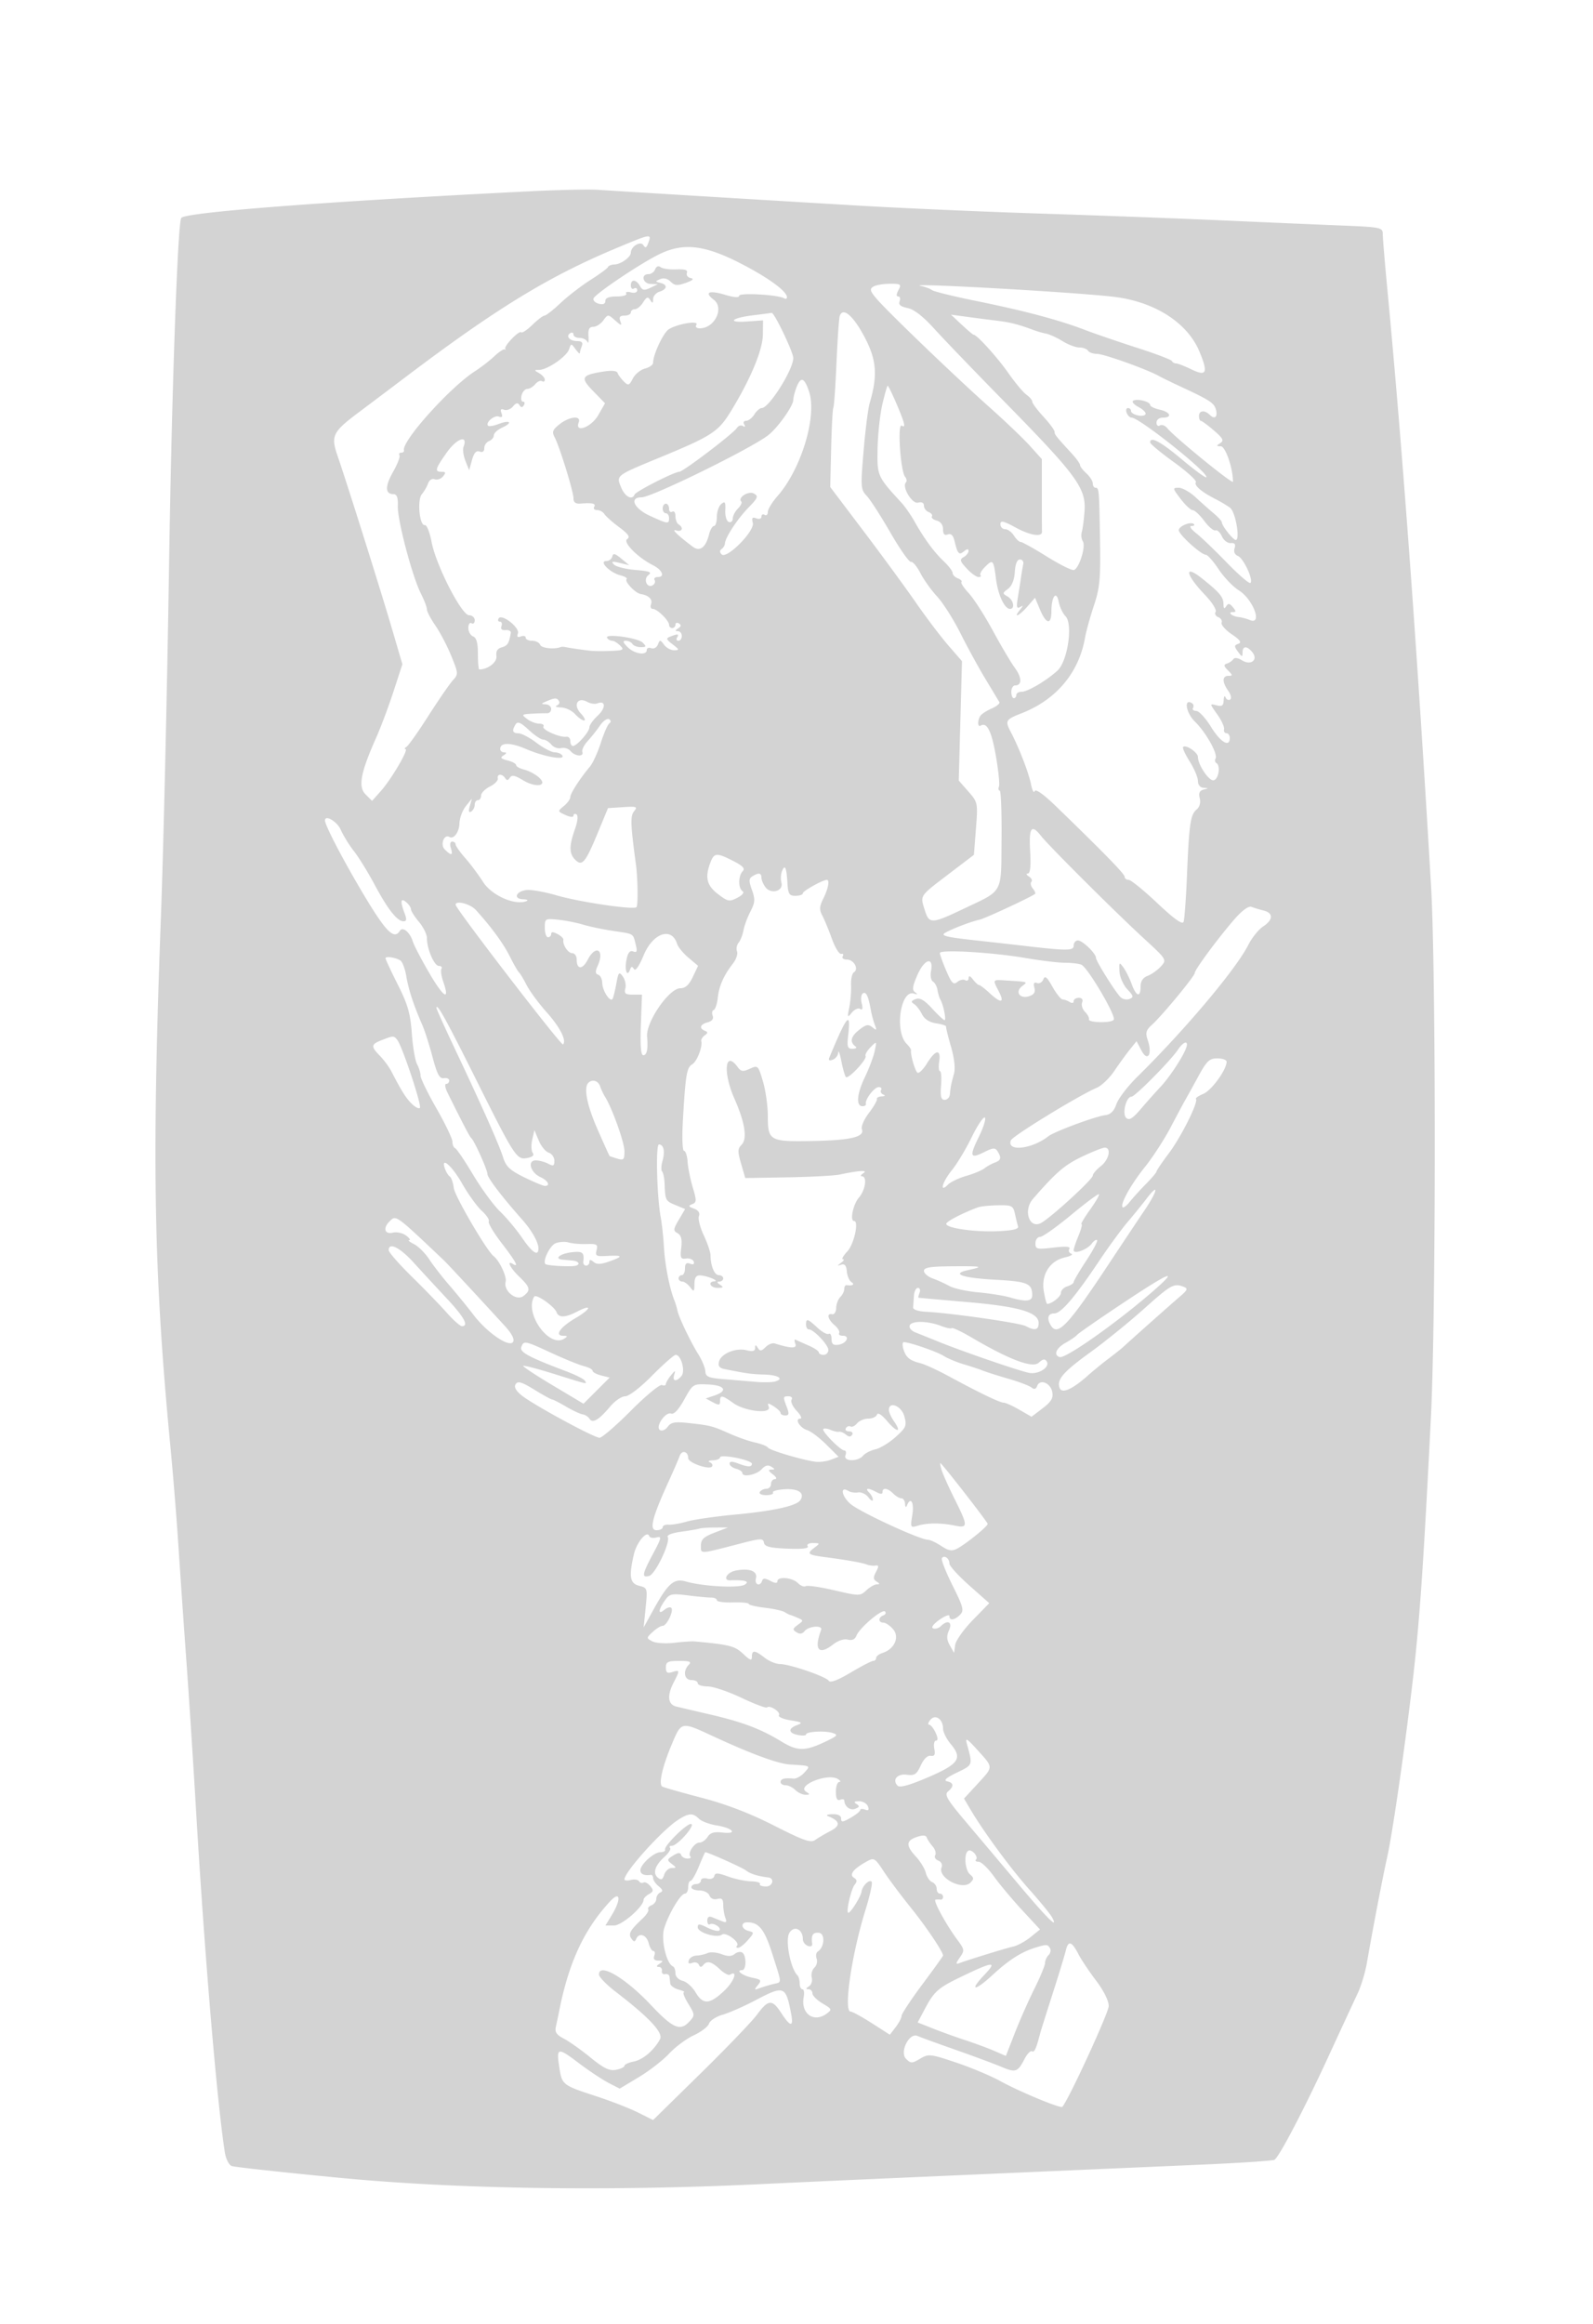 <svg xmlns="http://www.w3.org/2000/svg" width="500" height="729"><path d="M166.5 60.001c-63.338 3.142-108.317 6.571-109.603 8.356-1.138 1.579-3.005 54.802-3.846 109.643-.595 38.775-1.746 88.275-2.558 110-2.869 76.771-2.241 111.316 3.016 166 .82 8.525 1.943 22.475 2.497 31a5822.31 5822.31 0 0 0 2.494 36c.818 11.275 2.174 32.2 3.013 46.5 2.633 44.862 6.606 92.086 9.059 107.672.317 2.019 1.279 3.941 2.137 4.27.858.329 16.012 1.986 33.675 3.683 37.04 3.557 84.033 4.283 131.616 2.035 22.429-1.06 47.497-2.168 138.799-6.134 12.264-.533 22.713-1.225 23.22-1.537 1.518-.939 9.389-15.994 16.985-32.489 3.926-8.525 8.022-17.361 9.101-19.636 1.079-2.274 2.383-6.549 2.897-9.5 1.979-11.354 4.918-26.656 6.409-33.364 2.071-9.322 7.222-46.297 9.056-65 1.544-15.754 2.661-33.235 4.665-73 1.58-31.352 1.607-139.819.041-166.5-4.351-74.159-8.951-136.964-13.696-187-.809-8.525-1.472-16.454-1.474-17.62-.003-2.025-.589-2.143-13.253-2.651-7.288-.293-24.275-1.023-37.75-1.622-13.475-.599-38.9-1.55-56.5-2.113s-43.25-1.686-57-2.494c-25.043-1.472-72.61-4.352-82-4.966-2.75-.179-12.2.031-21 .467m27 17.82c-21.367 8.925-37.694 18.909-66.38 40.59a4167.297 4167.297 0 0 1-14.293 10.759c-8.485 6.338-9.061 7.509-6.845 13.917 2.925 8.459 13.561 42.246 17.108 54.344l3.204 10.931-2.762 8.483c-1.52 4.666-3.981 11.222-5.469 14.569-4.889 10.994-5.71 15.384-3.322 17.772l2.041 2.041 2.773-3.111c3.281-3.683 8.82-13.109 7.715-13.131-.423-.009-.264-.346.353-.75.618-.404 3.71-4.785 6.872-9.735 3.161-4.95 6.582-9.917 7.601-11.038 1.808-1.987 1.797-2.175-.444-7.69-1.264-3.109-3.502-7.392-4.975-9.516-1.472-2.125-2.677-4.42-2.677-5.1 0-.679-.847-2.905-1.883-4.946-2.716-5.351-7.393-23.061-7.252-27.46.088-2.746-.288-3.75-1.404-3.75-2.616 0-2.638-2.484-.062-7.02 1.364-2.401 2.256-4.729 1.982-5.173-.275-.444-.022-.807.56-.807.582 0 .966-.338.853-.75-.77-2.811 14.387-19.7 22.206-24.744 1.925-1.242 4.71-3.391 6.188-4.777 1.479-1.385 2.941-2.341 3.25-2.124.309.217.384.142.167-.167-.56-.796 4.297-5.87 4.972-5.194.307.306 1.893-.748 3.525-2.343 1.632-1.596 3.346-2.901 3.809-2.901.463 0 2.716-1.765 5.006-3.922s6.508-5.411 9.374-7.232c2.865-1.82 5.359-3.655 5.542-4.078.184-.422 1.084-.782 2-.8C194.85 82.93 198 80.67 198 79.262c0-1.945 3.06-3.782 3.937-2.364.597.966.938.871 1.424-.396 1.281-3.34 1.297-3.342-9.861 1.319m13.541 1.874c-5.972 2.896-20.275 12.497-20.75 13.928-.205.617.546 1.363 1.668 1.656 1.34.35 2.041.051 2.041-.873 0-.945 1.167-1.406 3.559-1.406 1.957 0 3.307-.408 2.999-.907-.309-.498.34-.671 1.441-.383 1.163.304 2.001.031 2.001-.652 0-.647-.45-.898-1-.558-.55.34-1-.084-1-.941 0-2.068 1.661-1.988 2.851.138.782 1.399 1.363 1.499 3.299.568l2.35-1.13-2.25-.067c-2.502-.076-3.203-3.068-.719-3.068.843 0 1.795-.686 2.117-1.526.365-.951 1.012-1.2 1.719-.66.623.475 2.84.788 4.925.694 2.702-.122 3.653.194 3.306 1.098-.268.698.275 1.427 1.207 1.62 1.147.237.648.724-1.541 1.505-2.667.952-3.506.885-4.775-.385-.963-.963-2.187-1.258-3.265-.788-1.624.708-1.622.776.026 1.17 2.346.561 2.217 1.989-.25 2.772-1.1.349-2.007 1.392-2.015 2.317-.013 1.363-.184 1.417-.9.286-.714-1.128-1.143-.983-2.225.75-.738 1.181-1.908 2.147-2.601 2.147-.692 0-1.259.45-1.259 1s-.886 1-1.969 1c-1.451 0-1.801.46-1.33 1.75.557 1.526.349 1.496-1.622-.237-2.255-1.982-2.263-1.982-3.716 0-.801 1.093-2.222 1.997-3.159 2.01-1.267.017-1.65.787-1.494 3 .116 1.637-.034 2.415-.333 1.727-.299-.687-1.406-1.25-2.46-1.25s-1.917-.477-1.917-1.059-.457-.776-1.016-.431c-1.517.938-.157 2.49 2.182 2.49 1.457 0 1.873.457 1.441 1.582-.334.87-.607 1.856-.607 2.191 0 .335-.618-.236-1.373-1.269-1.34-1.832-1.389-1.831-2.005.059-.731 2.246-6.775 6.423-9.358 6.467-1.676.029-1.677.082-.014 1.05.963.561 1.75 1.474 1.75 2.029 0 .555-.399.762-.887.461-.487-.301-1.442.122-2.122.941-.68.819-1.803 1.489-2.497 1.489-.693 0-1.496.9-1.784 2-.287 1.1-.088 2 .443 2s.657.498.281 1.107c-.495.8-.881.787-1.397-.048-.509-.823-1.092-.698-2.035.439-.728.876-1.975 1.342-2.774 1.036-1.022-.392-1.267-.077-.828 1.066.437 1.138.193 1.458-.816 1.071-1.433-.55-4.323 1.924-3.365 2.881.277.277 1.753.029 3.281-.552 3.611-1.373 4.553-.437 1.129 1.123-1.446.659-2.629 1.753-2.629 2.431 0 .677-.675 1.491-1.5 1.808-.825.316-1.5 1.312-1.5 2.214 0 1.036-.544 1.429-1.481 1.07-1.035-.397-1.75.4-2.37 2.643l-.888 3.211-1.171-2.922c-.645-1.608-.913-3.597-.597-4.42 1.476-3.846-2.066-2.704-5.174 1.668-3.753 5.278-3.999 6.174-1.697 6.174 1.299 0 1.385.287.427 1.441-.657.792-1.834 1.195-2.614.896-.819-.315-1.697.239-2.079 1.309-.363 1.02-1.238 2.533-1.945 3.363-1.528 1.794-.741 10.018.928 9.699.597-.114 1.553 2.267 2.124 5.292 1.376 7.299 9.418 23 11.78 23 .966 0 1.757.702 1.757 1.559s-.45 1.281-1 .941c-.55-.34-1 .323-1 1.472 0 1.15.675 2.35 1.5 2.666 1.051.404 1.5 2.042 1.5 5.469 0 2.691.196 4.893.435 4.893 2.705 0 5.649-2.296 5.378-4.194-.214-1.504.317-2.37 1.687-2.751 1.8-.499 2.288-1.285 2.833-4.555.092-.55-.651-.932-1.652-.85-1.18.098-1.63-.341-1.281-1.25.295-.77.075-1.4-.49-1.4-.566 0-.745-.458-.399-1.018.977-1.58 6.733 2.939 6.041 4.743-.398 1.038-.111 1.32.937.918.831-.319 1.511-.144 1.511.388 0 .533.914.969 2.031.969 1.118 0 2.253.577 2.524 1.282.403 1.052 4.447 1.479 6.445.681.275-.11.95-.101 1.5.02 1.323.29 5.501.897 8 1.162 1.1.116 3.945.131 6.321.033 3.842-.158 4.155-.345 2.822-1.678-.825-.825-1.956-1.5-2.513-1.5-.556 0-1.266-.411-1.576-.913-.907-1.468 9.633-.043 11.189 1.513 1.2 1.2 1.112 1.4-.613 1.4-1.106 0-2.29-.45-2.63-1-.34-.55-1.266-1-2.059-1-1.068 0-.924.517.559 2 2.144 2.144 6 2.718 6 .893 0-.609.638-.862 1.417-.563.784.301 1.71-.21 2.072-1.143.608-1.57.744-1.565 1.943.063.709.963 2.139 1.74 3.178 1.728 1.682-.02 1.629-.223-.482-1.846-2.094-1.611-2.173-1.901-.668-2.478 2.334-.896 2.763-.823 2.04.346-.34.55-.141 1 .441 1s1.059-.675 1.059-1.5-.562-1.507-1.25-1.515c-.92-.012-.892-.243.107-.875.946-.6 1.021-1.067.25-1.544-.609-.376-1.107-.207-1.107.375s-.45 1.059-1 1.059-1-.45-1-1c0-1.351-3.727-5-5.107-5-.609 0-.853-.661-.544-1.468.573-1.493-.754-2.81-3.207-3.181-1.708-.259-5.213-3.946-4.464-4.696.307-.307-.587-.845-1.986-1.196-3.236-.812-6.851-4.459-4.42-4.459.87 0 1.727-.642 1.905-1.427.254-1.123.855-.984 2.823.649l2.5 2.075-3-.719c-2.375-.57-2.747-.462-1.785.516.668.68 3.714 1.443 6.769 1.696 4.397.365 5.242.695 4.054 1.585-1.736 1.302-.447 4.305 1.367 3.184.62-.383.869-1.116.552-1.628-.316-.512.164-.931 1.067-.931 2.289 0 1.319-2.254-1.598-3.715-4.725-2.365-9.545-7.245-8.075-8.174 1.02-.645.407-1.559-2.5-3.727-2.118-1.58-4.211-3.437-4.651-4.128-.44-.691-1.479-1.256-2.309-1.256-.83 0-1.231-.45-.891-1 .651-1.053-.526-1.341-4.25-1.039-1.582.128-2.25-.363-2.25-1.652 0-2.123-4.382-16.286-5.94-19.197-.87-1.626-.595-2.333 1.577-4.041 3.134-2.465 6.864-2.82 6.001-.571-1.338 3.489 3.943 1.546 6.117-2.25l2.148-3.75-3.694-3.791c-4.169-4.277-3.775-5.043 3.163-6.152 2.576-.412 4.227-.259 4.451.412.196.587 1.067 1.778 1.937 2.648 1.441 1.441 1.695 1.361 2.882-.903.715-1.365 2.439-2.768 3.829-3.117 1.391-.35 2.529-1.174 2.529-1.833 0-2.585 3.213-9.416 4.935-10.491 2.747-1.716 9.522-2.821 8.651-1.411-.428.692.005 1.132 1.105 1.123 4.659-.04 7.722-6.411 4.317-8.979-3.094-2.334-1.439-3.04 3.583-1.529 2.814.847 4.409.957 4.409.302 0-1.024 12.305-.327 14.13.801.479.296.87.146.87-.334 0-1.896-5.943-6.219-14.712-10.7-11.172-5.711-17.807-6.46-25.247-2.851m67.045 10.231c-1.163.736-.986 1.4 1 3.741 3.422 4.034 24.746 24.511 35.414 34.009 4.95 4.407 10.688 9.884 12.75 12.171l3.75 4.159v10.997c0 6.048.024 11.335.053 11.747.127 1.801-3.661 1.237-8.169-1.217-3.961-2.155-4.884-2.362-4.884-1.095 0 .859.671 1.562 1.492 1.562.82 0 2.053.9 2.74 2 .687 1.1 1.642 2 2.123 2 .48 0 4.187 2.066 8.238 4.59 4.051 2.525 7.872 4.422 8.491 4.215 1.643-.547 3.78-7.411 2.795-8.979-.458-.729-.611-2.041-.34-2.914.271-.874.657-3.784.858-6.467.546-7.29-2.295-11.172-25.421-34.727-9.062-9.229-18.86-19.415-21.774-22.634-3.495-3.861-6.34-6.062-8.359-6.465-2.186-.438-2.895-1.042-2.483-2.116.318-.826.126-1.503-.427-1.503-.649 0-.626-.706.067-2 .983-1.837.762-1.999-2.715-1.985-2.082.009-4.421.418-5.199.911M289 89.705c1.375.268 2.95.846 3.5 1.285.55.439 6.85 1.989 14 3.444 15.258 3.104 25.684 5.877 34 9.042 3.3 1.257 10.725 3.801 16.5 5.654 5.775 1.854 10.65 3.708 10.833 4.12.184.412.768.75 1.299.75.53 0 2.743.859 4.916 1.909 4.678 2.26 5.206 1.028 2.418-5.645-3.745-8.963-13.866-15.506-26.466-17.109-11.151-1.42-66.707-4.562-61-3.45m-52.689 9.208c-6.8.827-8.259 2.387-1.811 1.936l5-.349-.053 4.5c-.056 4.809-3.945 14.088-10.096 24.09-3.927 6.385-5.934 7.684-22.351 14.46-13.823 5.706-13.617 5.545-12.023 9.394 1.198 2.892 3.463 4.077 4.19 2.191.373-.968 12.489-7.135 14.018-7.135 1.2 0 16.997-12.001 18.126-13.771.447-.699 1.304-.967 1.905-.596.655.405.807.214.379-.478-.401-.65-.137-1.155.605-1.155.726 0 1.881-.9 2.568-2s1.736-2 2.33-2c2.285 0 9.862-12.01 9.892-15.68.015-1.811-5.976-14.339-6.781-14.179-.39.077-3.044.425-5.898.772m27.253.263c-.236.728-.693 7.343-1.015 14.698-.322 7.356-.764 13.665-.983 14.02-.22.354-.529 6.098-.689 12.764l-.29 12.119 10.489 13.861c5.769 7.624 13.14 17.687 16.379 22.362 3.239 4.675 7.823 10.727 10.187 13.449l4.299 4.949-.506 18.726-.506 18.726 3.015 3.434c2.973 3.386 3.006 3.547 2.382 11.647l-.634 8.213-7.787 5.928c-9.377 7.139-9.089 6.717-7.694 11.263 1.403 4.571 2.117 4.559 12.142-.215 12.761-6.076 11.847-4.405 12.008-21.937.076-8.351-.184-15.183-.58-15.183-.395 0-.499-.571-.232-1.268.268-.698-.172-5.044-.977-9.658-1.359-7.783-2.813-10.661-4.774-9.449-.999.617-1.023-1.77-.033-3.145.404-.562 1.998-1.576 3.541-2.255 1.544-.678 2.61-1.569 2.369-1.979-.24-.41-2.202-3.671-4.359-7.246-2.158-3.575-5.699-10.044-7.869-14.377-2.171-4.332-5.457-9.507-7.303-11.5-1.846-1.992-4.216-5.308-5.267-7.367-1.052-2.06-2.374-3.635-2.939-3.5-.564.134-3.464-3.983-6.443-9.15-2.979-5.166-6.323-10.359-7.432-11.539-1.914-2.037-1.964-2.744-1.004-14.106.557-6.578 1.41-13.311 1.897-14.961 2.603-8.815 2.208-13.659-1.715-20.999-3.557-6.654-6.723-9.263-7.677-6.325m38.292 2.674c1.845 1.733 3.532 3.15 3.747 3.15 1.021 0 7.43 7.072 10.877 12 2.116 3.025 4.673 6.088 5.683 6.807 1.011.718 1.837 1.706 1.837 2.194s1.573 2.6 3.495 4.693c1.923 2.093 3.498 4.218 3.5 4.722.005.905.384 1.385 5.435 6.879 1.414 1.538 2.57 3.156 2.57 3.595 0 .44.9 1.615 2 2.61 1.1.995 2 2.415 2 3.155 0 .74.375 1.345.833 1.345 1.129 0 1.172.495 1.436 16.5.199 12.068-.067 14.897-1.928 20.5-1.187 3.575-2.434 8.075-2.771 10-1.926 11.017-8.99 19.449-19.876 23.725-5.143 2.02-5.306 2.313-3.355 6.05 2.559 4.901 5.552 12.654 6.264 16.225.383 1.925.902 2.908 1.152 2.184.29-.837 2.825.982 6.97 5C347.054 268.047 353 274.158 353 275.05c0 .522.566.95 1.258.95.692 0 4.731 3.277 8.977 7.281 5.292 4.992 7.886 6.846 8.25 5.897.293-.762.776-7.301 1.074-14.532.671-16.255 1.088-19.108 3.032-20.721.947-.787 1.321-2.141.973-3.527-.404-1.61-.066-2.381 1.185-2.709 1.667-.435 1.667-.463.001-.573-1.051-.07-1.75-.923-1.75-2.136 0-1.111-1.157-3.853-2.572-6.094s-2.353-4.294-2.086-4.561c.858-.858 4.658 1.695 4.658 3.129 0 2.448 3.454 7.582 4.918 7.31 1.555-.29 2.267-4.532.902-5.375-.469-.29-.603-.931-.298-1.424.839-1.358-2.964-8.182-6.471-11.611-2.815-2.752-3.565-7.407-.93-5.779.501.31.653.982.336 1.494-.316.512.131.931.993.931.863 0 2.953 2.25 4.645 5 2.978 4.84 5.905 6.575 5.905 3.5 0-.825-.47-1.5-1.044-1.5-.574 0-.914-.564-.756-1.253.158-.689-.806-2.789-2.142-4.665-2.416-3.394-2.417-3.409-.244-2.841 1.736.454 2.202.128 2.265-1.585.043-1.186.307-1.591.585-.9.279.691.923.999 1.432.685.519-.321.262-1.52-.585-2.729-1.95-2.784-1.925-4.712.06-4.712 1.377 0 1.36-.212-.134-1.705-1.372-1.373-1.435-1.792-.321-2.15.761-.245 1.661-.869 2-1.387.366-.561 1.47-.409 2.725.375 2.807 1.753 5.193-.182 3.194-2.591-1.682-2.026-3.035-1.96-3.035.149 0 1.471-.185 1.439-1.426-.25-1.243-1.693-1.23-2.011.105-2.491 1.136-.408.603-1.179-2.075-3-1.983-1.347-3.408-2.975-3.168-3.617.241-.642-.237-1.427-1.063-1.743-.825-.317-1.194-1.071-.82-1.676s-1.108-2.971-3.295-5.257c-6.208-6.493-6.796-9.847-.902-5.152 5.405 4.307 6.644 5.78 6.659 7.92.011 1.473.255 1.698.839.778.657-1.037 1.081-.986 2.107.25 1.046 1.26 1.045 1.547-.005 1.547-1.827 0-.27 1.336 1.814 1.558.952.101 2.518.515 3.48.92 4.148 1.745 1.128-6.454-3.427-9.303-1.828-1.144-4.673-4.116-6.323-6.605-1.65-2.489-3.455-4.536-4.011-4.548-1.532-.033-8.503-6.355-8.495-7.705.007-1.311 3.815-2.841 4.748-1.908.325.325-.031.591-.792.591s-.093 1.012 1.485 2.25 5.917 5.396 9.643 9.24c3.726 3.845 7.059 6.706 7.407 6.359.984-.985-2.208-7.805-3.97-8.481-.965-.371-1.356-1.293-1.011-2.381.404-1.272.06-1.735-1.209-1.632-.976.08-2.225-.874-2.777-2.119s-1.464-2.087-2.025-1.872c-.562.216-2.14-1.115-3.507-2.958-1.367-1.843-2.995-3.363-3.617-3.378-.623-.016-2.333-1.603-3.801-3.528-2.558-3.354-2.583-3.5-.592-3.5 1.143 0 3.528 1.345 5.301 2.988 1.773 1.644 4.348 3.931 5.723 5.084 1.375 1.153 2.503 2.396 2.507 2.762.011.971 2.807 4.677 4.118 5.459 1.809 1.078.33-8.589-1.531-10.01-.877-.669-2.944-1.905-4.594-2.746-4.411-2.248-6.774-4.284-6.148-5.297.303-.491-2.802-3.315-6.9-6.275-4.099-2.96-7.452-5.738-7.452-6.173 0-2.039 3.296-.285 9.933 5.288 3.982 3.344 7.444 5.876 7.693 5.628 1.091-1.091-20.99-18.708-23.448-18.708-.53 0-1.223-.675-1.54-1.5-.316-.825-.139-1.5.393-1.5.533 0 .969.398.969.883 0 1.216 3.873 2.132 4.529 1.071.292-.473-.672-1.489-2.142-2.259-1.47-.77-2.236-1.67-1.703-2 1.228-.759 5.316.273 5.316 1.342 0 .442 1.35 1.101 3 1.463 3.371.74 4.074 2.5 1 2.5-1.145 0-2 .667-2 1.559 0 .857.48 1.262 1.067.9.586-.363 1.599-.007 2.25.79 2.352 2.882 20.683 17.806 20.683 16.84 0-4.243-2.364-11.091-3.833-11.104-1.441-.014-1.464-.147-.167-.983 1.244-.802.902-1.483-2-3.982-1.925-1.659-3.762-3.016-4.083-3.018-.321-.001-.584-.677-.584-1.502 0-1.795 1.806-1.961 3.45-.317 1.552 1.552 2.559.469 1.797-1.932-.607-1.913-2.065-2.835-11.136-7.047-2.719-1.262-5.762-2.747-6.761-3.3-3.837-2.122-17.241-6.904-19.351-6.904-1.218 0-2.492-.45-2.832-1-.34-.55-1.551-1-2.691-1s-3.516-.892-5.279-1.982c-1.764-1.089-4.067-2.147-5.118-2.349-1.052-.203-2.812-.703-3.912-1.113-4.917-1.829-7.293-2.438-11.5-2.951-2.475-.302-6.75-.854-9.5-1.227l-5-.678 3.356 3.15m-51.881 19.715c-.536 1.411-.975 3.148-.975 3.861 0 1.866-4.736 8.573-7.769 11.001-5.114 4.094-36.634 19.573-39.857 19.573-3.979 0-2.413 3.494 2.596 5.792 5.707 2.618 6.03 2.656 6.03.708 0-.825-.45-1.5-1-1.5s-1-.675-1-1.5.45-1.5 1-1.5 1 .702 1 1.559.45 1.281 1 .941c.55-.34 1 .282 1 1.382 0 1.1.45 2.278 1 2.618 1.681 1.039 1.111 2.472-.75 1.885-1.683-.531.196 1.326 5.131 5.07 2.267 1.72 4.13.34 5.178-3.834.362-1.442 1.059-2.621 1.549-2.621.491 0 .892-1.295.892-2.878 0-1.582.631-3.401 1.402-4.041 1.156-.959 1.375-.605 1.25 2.021-.084 1.769.404 3.38 1.098 3.625.688.242 1.25-.241 1.25-1.072 0-.832.729-2.241 1.619-3.131.891-.891 1.362-1.876 1.048-2.191-1.232-1.231 2.289-3.457 3.975-2.513 1.466.82 1.253 1.361-1.736 4.423-3.443 3.527-7.301 9.419-7.369 11.257-.02.55-.483 1.319-1.029 1.708-.655.469-.655 1.042 0 1.692 1.606 1.591 10.45-7.345 9.785-9.888-.412-1.576-.164-1.9 1.086-1.42.924.354 1.621.12 1.621-.544 0-.641.45-.888 1-.548.55.34 1-.068 1-.906 0-.839 1.379-3.095 3.064-5.014 7.42-8.451 12.434-25.011 9.898-32.694-1.493-4.525-2.626-4.901-3.987-1.321m26.995 5.185c-.741 3.162-1.423 9.402-1.515 13.865-.178 8.661-.118 8.797 7.503 17.092 1.116 1.214 2.942 3.834 4.059 5.823 3.052 5.433 6.17 9.676 9.233 12.559 1.512 1.424 2.75 3.064 2.75 3.643 0 .58.739 1.338 1.643 1.685.904.346 1.413.86 1.132 1.142-.282.281.754 1.866 2.301 3.522 1.546 1.656 4.937 6.927 7.535 11.715 2.597 4.787 5.715 10.054 6.928 11.704 2.238 3.044 2.279 5.5.092 5.5-.661 0-1.202.9-1.202 2s.353 2 .785 2c.432 0 .786-.45.786-1s.734-1 1.632-1c1.916 0 7.84-3.492 11.289-6.653 3.202-2.935 4.92-14.649 2.503-17.066-.837-.837-1.789-2.854-2.114-4.482-.746-3.73-2.272-1.766-2.295 2.951-.02 4.338-1.625 4.113-3.568-.5l-1.581-3.75-2.385 2.75c-2.554 2.945-4.648 3.886-2.353 1.058 1.085-1.339 1.094-1.525.043-.892-1.053.633-1.194-.001-.68-3.058.356-2.122.807-4.992 1.002-6.378.195-1.386.501-3.186.68-4 .18-.814-.289-1.48-1.041-1.48-.884 0-1.453 1.384-1.606 3.908-.15 2.469-.934 4.423-2.132 5.308-1.786 1.319-1.794 1.456-.144 2.391 1.856 1.053 2.421 3.893.773 3.893-1.726 0-3.766-4.361-4.408-9.421-.766-6.041-.951-6.243-3.448-3.746-1.1 1.1-1.738 2.263-1.417 2.584.321.321.037.583-.631.583s-2.336-1.21-3.706-2.688c-2.132-2.301-2.269-2.813-.952-3.55.846-.474 1.539-1.344 1.539-1.934 0-.717-.468-.685-1.411.098-1.568 1.301-2.013.829-2.961-3.141-.445-1.864-1.115-2.535-2.138-2.143-1.042.4-1.49-.09-1.49-1.629 0-1.355-.764-2.4-1.989-2.72-1.094-.286-1.771-.872-1.505-1.302.265-.43-.19-1.039-1.012-1.355-.822-.315-1.494-1.22-1.494-2.011 0-.906-.683-1.259-1.847-.955-1.888.494-5.164-4.993-3.796-6.36.344-.344.23-1.117-.254-1.718-1.473-1.83-2.487-16.947-1.078-16.077.849.525.988.103.486-1.479-.934-2.943-4.526-11.036-4.899-11.036-.161 0-.9 2.588-1.642 5.75M171.5 220c-1.71.735-1.746.87-.25.93.963.038 1.75.695 1.75 1.459 0 .764-.562 1.368-1.25 1.342-.687-.025-2.825.039-4.75.143-3.304.179-3.391.272-1.559 1.658 1.068.807 2.782 1.468 3.809 1.468 1.027 0 1.617.406 1.31.903-.598.967 5.112 3.505 7.19 3.196.688-.103 1.25.508 1.25 1.357s.372 1.544.826 1.544c1.244 0 5.174-4.453 5.174-5.862 0-.679 1.166-2.314 2.591-3.634 2.603-2.413 2.564-4.884-.062-3.877-.774.297-2.185.105-3.135-.427-3.062-1.713-4.614.872-2.132 3.55 1.148 1.238 1.628 2.25 1.067 2.25-.56 0-1.834-.9-2.829-2-.995-1.1-2.978-2.036-4.405-2.079-1.427-.043-2.03-.307-1.339-.585.691-.279 1.002-.918.691-1.421-.666-1.079-1.269-1.066-3.947.085m16.812 7.601c-.997 1.453-2.735 3.643-3.863 4.867-1.128 1.224-1.878 2.744-1.667 3.379.542 1.625-2.3 1.438-3.696-.244-.638-.768-1.962-1.187-2.943-.93-.98.256-2.369-.24-3.085-1.103-.717-.864-1.875-1.57-2.575-1.57-.699 0-2.741-1.373-4.537-3.05-2.474-2.312-3.466-2.736-4.09-1.75-1.27 2.002-1.019 2.797.894 2.828.963.015 3.518 1.365 5.678 3 2.161 1.635 4.722 2.972 5.691 2.972.97 0 2.042.451 2.382 1.002.98 1.586-5.777.365-11.422-2.063-4.884-2.101-8.079-2.09-8.079.03 0 .567.563 1.038 1.25 1.046.86.011.799.301-.198.932-1.135.718-.865 1.062 1.25 1.593 1.484.372 2.698 1.029 2.698 1.46 0 .431 1.132 1.067 2.515 1.414 1.384.348 3.414 1.401 4.512 2.342 3.216 2.752-.665 3.536-4.879.985-2.568-1.555-3.532-1.737-4.125-.779-.548.888-.972.93-1.457.145-.912-1.475-2.632-1.419-2.316.076.138.651-.988 1.801-2.5 2.555-1.512.754-2.75 2.022-2.75 2.817 0 .795-.45 1.445-1 1.445s-1 .648-1 1.441-.498 1.749-1.107 2.125c-.753.465-.893-.076-.437-1.691l.669-2.375-1.914 2.379c-1.053 1.308-1.953 3.739-2 5.402-.078 2.752-1.804 5.075-3.163 4.258-1.656-.995-2.938 2.428-1.462 3.904 2.094 2.095 2.677 1.96 1.914-.443-.364-1.147-.18-2 .433-2 .587 0 1.067.389 1.067.864 0 .476 1.344 2.388 2.988 4.25 1.643 1.863 4.19 5.271 5.66 7.575 2.68 4.199 9.992 7.422 13.573 5.983.704-.283.229-.55-1.054-.593-3.158-.107-2.25-2.491 1.099-2.89 1.437-.17 5.677.581 9.423 1.669 7.254 2.108 24.177 4.609 25.08 3.706.549-.549.433-9.007-.186-13.564-1.69-12.432-1.775-15.064-.538-16.555 1.157-1.393.771-1.534-3.453-1.257l-4.756.312-3.2 7.732c-3.883 9.382-4.921 10.626-7.072 8.475-1.944-1.944-1.973-4.297-.118-9.555.871-2.469 1.07-4.333.5-4.685-.52-.322-.946-.151-.946.38 0 .569-1.032.491-2.519-.191-2.503-1.149-2.506-1.166-.5-2.816 1.111-.913 2.019-2.169 2.019-2.791 0-1.137 3.024-5.836 6.145-9.549.925-1.1 2.474-4.475 3.441-7.5.968-3.025 2.18-5.781 2.694-6.125.56-.375.516-.883-.111-1.271-.575-.355-1.86.544-2.857 1.997M102 257.372c0 1.503 5.719 12.464 12 22.999 7.148 11.99 9.696 14.548 11.53 11.58.868-1.403 3.185.54 4.042 3.389.357 1.188 2.719 5.7 5.25 10.026 4.463 7.631 6.48 8.808 4.28 2.498-.593-1.702-.832-3.492-.531-3.979.301-.487-.064-.885-.811-.885-1.467 0-3.76-5.332-3.76-8.744 0-1.157-1.125-3.44-2.5-5.074s-2.5-3.413-2.5-3.954c0-.541-.675-1.543-1.5-2.228-1.763-1.463-1.942-.293-.525 3.435.737 1.939.658 2.565-.325 2.565-1.971 0-4.928-3.749-9.071-11.5-2.057-3.85-4.975-8.575-6.483-10.5-1.508-1.925-3.381-4.962-4.163-6.75-1.122-2.565-4.933-4.789-4.933-2.878M323.336 267c.268 4.718.033 7.005-.719 7.015-.615.009-.455.434.354.946.809.512 1.151 1.251.759 1.643-.392.391-.202 1.327.421 2.078.624.752.957 1.517.742 1.7-1.095.932-15.665 7.714-17.393 8.097-2.787.616-8.634 2.848-10.87 4.148-1.492.867.365 1.334 9.181 2.308a3206.23 3206.23 0 0 1 14.37 1.611c14.8 1.741 16.819 1.752 16.819.091 0-.9.597-1.637 1.326-1.637 1.434 0 5.674 4.092 5.674 5.477 0 .987 5.895 10.436 7.655 12.27.658.686 1.929.966 2.825.622 1.423-.546 1.339-.932-.661-3.062-1.259-1.34-2.361-3.854-2.448-5.587-.148-2.936-.063-3.02 1.244-1.232.771 1.055 1.939 3.402 2.595 5.215 1.417 3.919 2.79 4.299 2.79.772 0-1.696.738-2.807 2.25-3.385 1.238-.473 3.1-1.805 4.14-2.958 1.88-2.088 1.851-2.134-5.474-8.865-8.862-8.144-29.725-28.932-32.156-32.041-3.018-3.86-3.847-2.703-3.424 4.774m-100.361 3.565c-1.77 4.656-1.158 7.194 2.386 9.897 3.095 2.361 3.576 2.452 6.075 1.156 1.592-.826 2.269-1.682 1.638-2.072-1.408-.87-1.379-4.841.045-6.265.825-.825.048-1.665-2.96-3.2-5.239-2.673-6.003-2.621-7.184.484m22.436 2.807c-.35.912-.413 2.512-.14 3.557.681 2.604-3.291 3.683-5.021 1.364-.687-.921-1.25-2.264-1.25-2.984 0-1.509-.924-1.644-2.859-.417-1.115.706-1.137 1.478-.122 4.285 1.054 2.915.983 3.918-.478 6.744-.945 1.826-1.929 4.49-2.188 5.919-.26 1.429-.945 3.169-1.524 3.866-.579.698-.803 1.921-.497 2.717.306.797-.252 2.491-1.239 3.763-2.929 3.776-4.398 7.081-4.804 10.806-.21 1.929-.786 3.65-1.279 3.823-.494.173-.639.987-.324 1.809.371.967-.179 1.692-1.556 2.052-2.371.62-2.791 1.889-.88 2.665.986.399.974.701-.053 1.425-.716.504-1.205 1.326-1.086 1.826.442 1.852-1.385 6.462-2.896 7.308-1.672.935-2.068 3.382-2.885 17.85-.291 5.145-.127 9.25.369 9.25.491 0 .996 1.543 1.123 3.429s.859 5.514 1.625 8.062c1.242 4.126 1.221 4.699-.187 5.239-1.298.499-1.198.749.563 1.4 1.387.513 1.935 1.338 1.552 2.335-.326.848.357 3.561 1.517 6.028 1.159 2.467 2.114 5.278 2.122 6.246.026 3.369 1.228 6.261 2.603 6.261.76 0 1.383.45 1.383 1s-.562 1.007-1.25 1.015c-.833.011-.75.339.25.985 1.213.784 1.069.972-.75.985-2.307.015-3.253-1.929-1-2.055 1.722-.097-2.333-1.773-4.5-1.86-1.252-.05-1.759.712-1.782 2.68-.029 2.5-.152 2.591-1.36 1-.731-.962-1.841-1.75-2.468-1.75s-1.14-.45-1.14-1 .45-1 1-1 1-.948 1-2.107c0-1.511.448-1.935 1.584-1.499 1.007.386 1.428.152 1.157-.643-.235-.688-1.309-1.125-2.387-.972-1.703.243-1.903-.2-1.531-3.389.307-2.632-.018-3.92-1.15-4.553-1.412-.79-1.37-1.237.396-4.23l1.975-3.346-3.022-1.252c-3.138-1.3-3.218-1.455-3.422-6.688-.069-1.748-.415-3.47-.771-3.825-.355-.356-.307-1.85.108-3.321.852-3.019.388-5.175-1.114-5.175-1.062 0-.642 16.48.586 23 .362 1.925.817 6.2 1.01 9.5.321 5.472 1.757 12.697 3.281 16.5.33.825.74 2.19.911 3.034.433 2.14 4.095 9.811 6.587 13.799 1.146 1.833 2.132 4.232 2.193 5.33.092 1.682.977 2.068 5.609 2.446 3.025.247 7.525.628 10 .846 2.475.218 5.294.173 6.265-.101 2.978-.841 1.028-2.062-3.486-2.183-3.883-.104-5.506-.33-12.436-1.728-1.555-.313-2.018-.972-1.655-2.357.652-2.495 5.278-4.384 8.658-3.535 1.894.475 2.658.277 2.669-.693.013-1.117.165-1.123.855-.034.682 1.075 1.135 1.028 2.41-.247.864-.864 2.167-1.385 2.896-1.158 5.243 1.638 7.065 1.651 6.45.048-.345-.899-.29-1.449.123-1.223.413.226 2.214 1.037 4.001 1.803 1.787.765 3.25 1.743 3.25 2.172 0 .43.675.781 1.5.781s1.5-.696 1.5-1.548c0-1.594-4.627-6.452-6.146-6.452-.47 0-.854-.675-.854-1.5 0-2.033.458-1.907 3.574.981 1.473 1.365 3.071 2.238 3.552 1.941.481-.297.874.418.874 1.589 0 1.616.523 2.051 2.172 1.809 2.566-.378 3.737-2.82 1.352-2.82-.903 0-1.414-.37-1.134-.822.279-.452-.369-1.572-1.441-2.49-2.173-1.86-2.598-3.823-.744-3.438.662.138 1.225-.74 1.25-1.95.025-1.21.608-2.762 1.295-3.45.688-.688 1.25-1.835 1.25-2.55 0-.715.337-1.247.75-1.182 1.833.29 2.643-.216 1.505-.939-.685-.435-1.341-1.953-1.459-3.373-.15-1.818-.67-2.44-1.755-2.1-1.357.425-1.362.354-.041-.596.825-.594 1.084-1.086.576-1.095-.509-.008.113-1.119 1.38-2.468 2.098-2.233 3.712-9.547 2.107-9.547-1.374 0-.291-5.251 1.509-7.31 2.06-2.357 2.688-6.68.974-6.705-.575-.009-.371-.454.454-.99 1.579-1.027-1.311-.853-7.5.449-1.65.348-8.98.735-16.288.861l-13.288.228-1.309-4.491c-1.114-3.821-1.094-4.706.138-5.938 1.874-1.874 1.088-6.953-2.24-14.479-3.683-8.328-2.962-15.356 1.017-9.915 1.049 1.435 1.667 1.521 3.832.535 2.519-1.148 2.617-1.053 4.109 3.971.841 2.831 1.529 7.71 1.529 10.843 0 7.808.565 8.12 14.183 7.851 11.963-.237 16.272-1.282 15.337-3.719-.307-.799.687-3.081 2.208-5.072 1.521-1.99 2.654-3.956 2.519-4.369-.136-.413.54-.786 1.503-.829 1.056-.048 1.252-.28.494-.585-.691-.279-1.002-.918-.691-1.421.311-.503-.028-.915-.753-.915-1.372 0-4.383 3.94-4.012 5.25.117.413-.367.75-1.075.75-2.098 0-1.77-3.891.77-9.157 1.307-2.709 2.683-6.369 3.059-8.134.681-3.205.679-3.206-1.302-1.209-1.091 1.1-1.792 2.335-1.556 2.745.556.968-5.41 7.362-6.165 6.607-.317-.317-.964-2.55-1.438-4.964-.474-2.413-.911-3.649-.971-2.745-.061.904-.835 1.921-1.721 2.261-1.061.407-1.433.187-1.089-.643 5.487-13.232 6.801-14.836 5.947-7.261-.442 3.921-.265 4.498 1.373 4.485 1.044-.009 1.435-.342.88-.75-1.862-1.368-1.472-3.112 1.161-5.183 2.153-1.694 2.898-1.838 4.168-.807 1.324 1.075 1.434.968.769-.745-.427-1.1-.979-3.125-1.227-4.5-.823-4.574-1.505-6.035-2.524-5.405-.555.343-.73 1.737-.388 3.098.421 1.676.264 2.254-.485 1.791-.609-.377-1.784.148-2.612 1.166-1.387 1.704-1.449 1.574-.791-1.65.393-1.925.644-5.045.558-6.932-.086-1.888.315-3.724.891-4.08 1.629-1.007-.005-3.988-2.186-3.988-1.078 0-1.669-.459-1.319-1.025.349-.563.131-.901-.484-.75-.615.151-1.931-1.991-2.924-4.76-.994-2.769-2.349-6.048-3.012-7.287-.973-1.819-.906-2.85.35-5.368 1.512-3.031 2.033-5.81 1.089-5.81-1.275 0-7.534 3.477-7.534 4.185 0 .448-1.037.815-2.304.815-2.003 0-2.338-.553-2.554-4.22-.282-4.787-.806-5.818-1.731-3.408m-102.4 10.44c.02 1.253 33.173 44.338 33.706 43.804 1.196-1.196-.96-5.428-5.154-10.116-2.461-2.75-5.281-6.575-6.268-8.5-.987-1.925-2.072-3.725-2.411-4-.338-.275-1.63-2.525-2.87-5-2.057-4.105-5.779-9.188-10.652-14.547-1.758-1.934-6.375-3.126-6.351-1.641m244.575 4.396C382.495 294.032 375 304.154 375 305.205c0 .994-10.217 13.349-13.475 16.295-1.837 1.661-2.053 2.472-1.274 4.783 1.495 4.437-.015 6.955-1.962 3.272l-1.557-2.945-2.116 2.631c-1.164 1.446-3.357 4.47-4.875 6.72-1.517 2.249-3.992 4.614-5.5 5.254-5.593 2.375-26.437 15.131-26.962 16.5-1.396 3.638 6.586 2.783 11.721-1.256 1.891-1.487 14.695-6.24 17.916-6.651 1.687-.215 2.743-1.265 3.5-3.479.596-1.744 3.559-5.608 6.584-8.585 14.926-14.693 30.952-33.725 34.809-41.341 1.142-2.254 3.227-4.852 4.633-5.773 3.215-2.107 3.279-4.232.151-5.017-1.324-.333-3.048-.85-3.831-1.151-.861-.33-2.907 1.151-5.176 3.746M171 291.032c0 1.632.45 2.968 1 2.968s1-.466 1-1.035c0-.704.637-.694 1.99.03 1.095.585 1.923 1.389 1.841 1.785-.317 1.533 1.451 4.22 2.776 4.22.766 0 1.393.873 1.393 1.941 0 3.252 1.824 3.3 3.483.092 2.503-4.841 5.37-3.11 3.127 1.888-.821 1.829-.784 2.521.152 2.833.681.227 1.252 1.388 1.27 2.579.035 2.423 2.518 6.236 3.241 4.977.255-.446.789-2.604 1.186-4.797.648-3.584.853-3.807 2.025-2.204.717.981 1.075 2.663.794 3.737-.42 1.603.004 1.954 2.355 1.953l2.867-.001-.347 9.501c-.234 6.436.008 9.501.75 9.501 1.151 0 1.547-1.923 1.203-5.827-.404-4.574 6.885-15.173 10.435-15.173 1.569 0 2.727-1.044 3.9-3.518l1.67-3.518-3.002-2.526c-1.651-1.389-3.268-3.365-3.594-4.39-1.716-5.407-7.593-3.383-10.494 3.614-1.42 3.426-2.572 5.065-3.034 4.317-.563-.91-.863-.872-1.229.158-.903 2.543-1.776.201-1.129-3.032.457-2.286 1.069-3.051 2.118-2.649 1.172.45 1.333-.002.783-2.193-.889-3.542-.391-3.246-7.174-4.266-3.221-.484-7.431-1.366-9.356-1.959-1.925-.594-5.412-1.281-7.75-1.527-4.146-.436-4.25-.375-4.25 2.521m124 7.922c0 .484.906 2.993 2.013 5.575 1.668 3.892 2.259 4.49 3.456 3.497.794-.659 1.913-.908 2.487-.553.574.355 1.058.056 1.076-.664.021-.869.478-.721 1.36.441.731.962 1.593 1.75 1.917 1.75.323 0 1.802 1.125 3.286 2.5 3.605 3.341 4.797 3.158 2.931-.45-2.008-3.883-2.085-3.763 2.224-3.493 7.126.446 6.924.375 5.072 1.782-2.326 1.769-.755 4.092 2.145 3.172 1.593-.506 2.07-1.261 1.697-2.686-.36-1.38-.109-1.826.826-1.467.74.284 1.631-.231 1.981-1.143.496-1.292 1.13-.78 2.865 2.313 1.225 2.185 2.663 3.979 3.196 3.987.532.009 1.531.373 2.218.809.713.453 1.25.339 1.25-.265 0-.582.723-1.059 1.607-1.059 1.004 0 1.395.552 1.042 1.471-.31.809.108 2.143.929 2.964.821.822 1.365 1.847 1.208 2.279-.409 1.124 7.103 1.274 7.794.156.772-1.248-8.253-16.53-10.203-17.279-.848-.325-3.191-.592-5.209-.594-2.017-.002-7.493-.661-12.168-1.465-10.488-1.804-27-2.769-27-1.578M121 300.6c0 .322 1.735 4.032 3.855 8.243 3.135 6.228 3.956 9.081 4.399 15.284.299 4.195 1.04 8.553 1.645 9.684.606 1.132 1.101 2.757 1.101 3.611 0 .855 2.25 5.478 5 10.274 2.75 4.796 5 9.489 5 10.429 0 .939.386 1.858.857 2.042.472.183 3.011 3.933 5.643 8.333 2.632 4.4 6.429 9.575 8.437 11.5 2.009 1.925 5.116 5.637 6.906 8.25 3.246 4.74 5.157 5.986 5.157 3.364 0-1.974-2.071-5.63-5.162-9.114-6.283-7.081-10.838-13.051-10.838-14.205 0-1.323-4.106-10.455-5.079-11.295-.507-.438-2.364-3.985-7.462-14.25-.751-1.512-.937-2.75-.412-2.75.524 0 .953-.47.953-1.044 0-.574-.765-.911-1.701-.75-1.332.23-2.099-1.21-3.539-6.637-1.011-3.812-2.446-8.312-3.189-10-2.677-6.077-4.344-11.145-5.038-15.314-.389-2.334-1.23-4.571-1.87-4.971-1.547-.966-4.663-1.423-4.663-.684m167.006 5.119c-1.621 3.665-1.784 4.828-.778 5.553.928.668.83.776-.361.399-4.228-1.341-6.153 11.9-2.292 15.761.823.823 1.446 1.745 1.385 2.049-.259 1.285 1.262 6.538 2.032 7.014.46.284 1.812-1.06 3.004-2.989 2.662-4.307 4.382-4.536 3.791-.506-.242 1.65-.132 3 .246 3s.53 2.025.339 4.5c-.269 3.474-.009 4.5 1.14 4.5.818 0 1.557-.788 1.64-1.75.201-2.302.385-3.229 1.281-6.431.469-1.678.116-4.858-.943-8.5-.93-3.2-1.628-6.044-1.551-6.319.077-.275-1.329-.725-3.123-1-2.132-.327-3.674-1.327-4.449-2.885-.652-1.312-1.777-2.75-2.499-3.196-1.011-.625-.893-.972.517-1.513 1.341-.515 2.72.271 5.171 2.946 1.838 2.006 3.599 3.648 3.912 3.648.617 0-.377-4.869-1.327-6.5-.321-.55-.72-1.88-.887-2.957-.168-1.076-.805-2.265-1.416-2.643-.612-.378-.892-1.838-.623-3.244.892-4.665-1.998-3.935-4.209 1.063M137 316.199c0 .33 2.629 6.158 5.842 12.95 8.621 18.226 13.808 29.899 15.065 33.898.907 2.888 2.138 4.049 6.626 6.25 3.031 1.487 5.951 2.703 6.489 2.703 1.828 0 .987-1.675-1.383-2.755-3.148-1.434-4.223-5.245-1.48-5.245 1.085 0 2.843.466 3.907 1.035 1.607.861 1.934.703 1.934-.932 0-1.083-.801-2.222-1.78-2.533-.979-.311-2.387-2.029-3.13-3.818l-1.35-3.252-.688 3c-.379 1.65-.311 3.508.152 4.129.554.745-.028 1.295-1.709 1.617-3.344.639-3.867-.166-16.389-25.246C139.923 319.607 137 314.343 137 316.199m-17.25 10.1c-3.335 1.318-3.399 1.949-.498 4.906 1.238 1.262 2.835 3.42 3.549 4.795 3.294 6.349 4.547 8.348 6.387 10.188 1.088 1.088 2.259 1.698 2.603 1.355.676-.677-5.49-19.245-7.071-21.293-1.101-1.427-1.238-1.425-4.97.049m249.989 2.951c-2.243 3.385-13.477 14.75-14.58 14.75-1.693 0-3.041 5.386-1.669 6.668.933.871 2.021.202 4.615-2.836 1.867-2.187 4.608-5.264 6.091-6.839 2.86-3.036 7.02-9.328 8.096-12.243.922-2.499-.788-2.164-2.553.5m6.322 8.5c-1.722 3.163-3.527 6.425-4.011 7.25-.484.825-2.531 4.65-4.549 8.5-2.018 3.85-5.659 9.475-8.092 12.5-4.471 5.559-7.934 11.808-7.039 12.703.268.268 1.307-.543 2.308-1.802 1.002-1.258 3.284-3.768 5.072-5.577 1.788-1.809 3.25-3.541 3.25-3.849 0-.309 1.762-2.904 3.915-5.768 3.849-5.12 9.331-16.128 8.464-16.995-.244-.244.809-.963 2.339-1.6 2.559-1.064 7.282-7.589 7.282-10.06 0-.579-1.307-1.052-2.905-1.052-2.506 0-3.333.788-6.034 5.75m-191.394 1.917c-1.536 1.535-.445 7.014 2.92 14.671 1.972 4.489 3.66 8.219 3.75 8.288.089.069 1.175.437 2.413.817 1.987.611 2.25.341 2.25-2.31 0-2.738-3.845-13.504-6.118-17.133-.517-.825-1.204-2.288-1.528-3.25-.593-1.766-2.457-2.314-3.687-1.083m120.297 17.103c-1.81 3.701-4.567 8.295-6.127 10.208-3.069 3.762-4.092 7.42-1.292 4.62.849-.849 3.437-2.084 5.75-2.744 2.313-.659 4.88-1.728 5.705-2.375.825-.646 2.288-1.454 3.25-1.796 1.945-.69 2.142-1.516.846-3.562-.733-1.157-1.399-1.116-4.147.255-4.49 2.24-4.766 1.44-1.674-4.864 1.465-2.987 2.285-5.666 1.822-5.952-.463-.286-2.323 2.508-4.133 6.21m34.536 6.112c-5.409 2.597-8.053 4.88-15.292 13.204-3.127 3.597-1.133 9.515 2.543 7.547 3.094-1.655 16.249-13.699 16.249-14.876 0-.533 1.125-1.854 2.5-2.936 2.606-2.05 3.416-5.822 1.25-5.82-.687 0-3.95 1.297-7.25 2.881m-199.792 3.868c.356.962 1.028 2.009 1.494 2.325.467.316 1.022 1.945 1.234 3.621.321 2.534 10.341 19.663 12.464 21.304 1.85 1.431 4.219 6.436 3.802 8.033-.749 2.864 3.311 6.183 5.548 4.535 2.415-1.778 2.215-2.749-1.25-6.068-2.846-2.726-4.145-5.326-2-4 1.993 1.232.911-.768-3.559-6.576-2.507-3.259-4.32-6.311-4.028-6.784.292-.472-.694-1.968-2.191-3.323-1.497-1.356-4.297-5.239-6.222-8.63-3.2-5.636-6.869-8.713-5.292-4.437m220.159 9.266c-1.302 1.714-3.969 4.999-5.927 7.3-1.959 2.301-5.971 7.784-8.918 12.184-7.685 11.476-11.991 16.5-14.142 16.5-1.995 0-2.41 1.616-.99 3.857 2.142 3.38 5.436-.165 18.452-19.857 3.817-5.775 8.717-13.122 10.888-16.328 4.174-6.16 4.659-8.95.637-3.656m-23.678 5.097c-4.571 3.788-8.959 6.887-9.75 6.887-.792 0-1.439.904-1.439 2.009 0 1.853.438 1.957 5.655 1.344 3.915-.46 5.452-.335 4.994.406-.364.588-.096 1.266.595 1.506.691.239-.2.762-1.98 1.161-4.75 1.067-7.479 5.375-6.658 10.509.357 2.236.847 4.065 1.088 4.065 1.461 0 4.306-2.291 4.306-3.468 0-.768.9-1.683 2-2.032s2-.952 2-1.339 1.766-3.39 3.925-6.674c2.159-3.283 3.698-6.198 3.419-6.477-.279-.279-1.035.214-1.68 1.096-1.376 1.883-5.664 3.46-5.664 2.084 0-.52.681-2.576 1.513-4.568.833-1.992 1.255-3.622.938-3.622-.316 0 .878-2.024 2.655-4.498 1.777-2.474 3.042-4.673 2.812-4.887-.23-.214-4.158 2.711-8.729 6.498M307 378.708c-4.798 1.761-10 4.458-10 5.184 0 1.356 8.941 2.633 16.202 2.313 4.66-.204 6.589-.661 6.333-1.5-.202-.663-.639-2.443-.971-3.955-.557-2.543-.959-2.744-5.333-2.671-2.602.043-5.406.327-6.231.629M122.2 383.2c-2.062 2.062-1.451 4.078 1.05 3.467 1.237-.302 3.124.099 4.191.892 1.068.792 1.518 1.448 1 1.456-.517.008.17.577 1.529 1.264 1.358.688 3.494 2.819 4.746 4.736 1.252 1.917 4.11 5.6 6.352 8.185 2.241 2.585 5.65 6.762 7.574 9.282 4.275 5.598 11.236 10.333 12.408 8.438.496-.803-.415-2.588-2.474-4.846-6.784-7.44-18.085-19.613-19.099-20.574-15.616-14.794-15.13-14.447-17.277-12.3m52.178 6.793c-1.778.71-4.151 5.589-3.177 6.532.427.414 5.864.804 8.716.626 2.339-.146 2.152-1.512-.238-1.736a396.15 396.15 0 0 0-2.988-.263c-2.96-.249-.987-1.899 2.8-2.341 3.372-.393 3.954.084 3.584 2.939-.09.688.307 1.25.881 1.25.574 0 1.044-.505 1.044-1.122 0-.83.353-.83 1.351-.001 1.008.836 2.344.758 5.25-.307 4.186-1.534 3.858-1.882-1.491-1.583-2.954.166-3.321-.071-2.858-1.841.465-1.781.082-2.017-3.111-1.913-2.002.066-4.541-.153-5.641-.484-1.1-.332-2.955-.222-4.122.244M122 392.166c0 .641 3.263 4.371 7.25 8.29 3.988 3.918 8.93 9.019 10.984 11.334 2.053 2.316 4.191 4.21 4.75 4.21 2.272 0 .715-2.853-4.734-8.673a1242.365 1242.365 0 0 1-10.374-11.234c-4.35-4.791-7.876-6.549-7.876-3.927m168 6.491c0 .766 1.238 1.834 2.75 2.375 1.512.54 3.875 1.611 5.25 2.379 1.375.769 5.425 1.657 9 1.974 3.575.317 8.072 1.035 9.993 1.596 5.066 1.478 7.009 1.274 6.992-.731-.032-3.66-1.495-4.269-11.551-4.812-10.225-.552-14-1.822-8.829-2.97 5.346-1.187 4.932-1.307-4.355-1.255-7.214.04-9.25.357-9.25 1.444m62.077 10.351c-7.383 4.914-13.683 9.285-14 9.713-.317.429-1.927 1.538-3.577 2.466-3.015 1.696-3.928 3.837-1.921 4.506 1.892.631 19.316-11.76 30.421-21.633 7.086-6.3 3.606-4.724-10.923 4.948m6.923 1.606c-4.675 4.181-12.213 10.285-16.752 13.564-8.58 6.198-10.651 8.608-9.647 11.225.718 1.871 3.982.42 8.899-3.956 1.65-1.469 4.575-3.858 6.5-5.309 1.925-1.451 3.982-3.088 4.572-3.638 2.05-1.913 14.947-13.372 17.767-15.787 2.422-2.073 2.594-2.525 1.169-3.072-3.062-1.175-3.957-.676-12.508 6.973m-72.15-4.114a183.831 183.831 0 0 1-.25 3.636c-.057.645 1.627 1.222 3.9 1.336 7.921.398 29.573 3.497 31.45 4.501 2.865 1.534 4.05 1.253 4.05-.96 0-3.368-6.167-5.172-22.5-6.581-8.25-.712-15.098-1.325-15.219-1.363-.12-.038.041-.744.357-1.569.317-.825.078-1.5-.531-1.5s-1.174 1.125-1.257 2.5m-119.179.232c-3.159 5.167 4.676 16.192 9.388 13.21 1.193-.754 1.145-.914-.278-.927-2.851-.025-.972-2.713 3.888-5.561 4.943-2.897 5.325-4.537.474-2.028-3.747 1.938-5.766 2-6.457.198-.716-1.867-6.429-5.851-7.015-4.892m117.866 9.032c-.274.715.504 1.69 1.733 2.173 1.226.482 4.669 1.864 7.649 3.07 7.45 3.016 25.036 9.052 28.081 9.638 2.961.57 6.646-1.791 5.553-3.558-.569-.922-1.178-.831-2.507.371-1.979 1.791-9.072-.861-21.005-7.855-3.229-1.892-6.071-3.239-6.317-2.994-.246.246-1.747-.058-3.335-.675-4.153-1.613-9.264-1.701-9.852-.17m-121.915 6.778c-.608 1.585 2.3 3.155 14.109 7.613 2.877 1.086 5.491 2.395 5.809 2.91.754 1.219 1.355 1.348-9.494-2.039-5.2-1.623-9.622-2.784-9.826-2.579-.204.204 3.969 2.961 9.275 6.127l9.645 5.756 4.103-4.102 4.103-4.103-2.673-.671c-1.47-.369-2.673-1.023-2.673-1.454 0-.431-1.23-1.092-2.734-1.469-1.503-.378-6.067-2.226-10.141-4.109-8.477-3.917-8.704-3.961-9.503-1.88m119.945.708c.811 2.597 1.946 3.517 5.433 4.403 1.375.35 5.425 2.221 9 4.159 9.424 5.107 15.838 8.188 17.047 8.188.581 0 2.782.993 4.89 2.206l3.834 2.206 3.485-2.658c2.721-2.076 3.382-3.197 3.015-5.115-.541-2.832-3.851-4.176-4.718-1.916-.403 1.051-.949 1.202-1.815.502-.681-.55-3.938-1.782-7.238-2.738-3.3-.955-6.9-2.099-8-2.542-1.1-.443-3.8-1.337-6-1.987-2.2-.649-5.044-1.837-6.32-2.638-2.159-1.357-10.652-4.285-12.497-4.309-.45-.006-.502 1.001-.116 2.239m-78.883 8.25c-3.725 3.762-7.293 6.5-8.471 6.5-1.119 0-3.256 1.462-4.748 3.25-3.462 4.146-5.482 5.34-6.434 3.8-.402-.651-1.38-1.278-2.172-1.394-.793-.117-3.136-1.212-5.207-2.434C175.58 440 173.624 439 173.303 439c-.32 0-2.833-1.385-5.585-3.078-3.935-2.422-5.185-2.795-5.856-1.75-.577.898.008 2.03 1.809 3.499 3.531 2.878 22.755 13.329 24.52 13.329.762 0 5.194-3.825 9.847-8.5 4.654-4.674 9.025-8.289 9.712-8.031.688.258 1.25.118 1.25-.309 0-.428.712-1.651 1.582-2.719 1.35-1.657 1.501-1.685 1.031-.191-.657 2.089.681 2.306 2.286.372 1.276-1.538-.117-6.622-1.814-6.622-.53 0-3.861 2.925-7.401 6.5m10.081 7.51c-1.75 3.159-3.228 4.749-4.102 4.414-1.806-.693-5.104 4.185-3.5 5.177.627.387 1.716-.083 2.421-1.046 1.048-1.434 2.243-1.645 6.598-1.165 6.846.754 7.445.909 12.858 3.329 2.497 1.116 6.097 2.368 8 2.781 1.903.413 3.699 1.125 3.992 1.581.54.844 10.509 3.822 14.847 4.435 1.309.185 3.493-.087 4.853-.604l2.474-.941-3.853-3.844c-2.119-2.114-4.824-4.15-6.011-4.523-2.321-.732-4.024-3.604-2.136-3.604.628 0 .117-1.092-1.136-2.426-1.254-1.334-1.981-2.909-1.616-3.5.365-.591-.038-1.074-.895-1.074-1.836 0-1.852.099-.584 3.435.774 2.035.671 2.565-.5 2.565-.811 0-1.475-.342-1.475-.759 0-.418-.965-1.363-2.145-2.099-1.853-1.158-2.066-1.134-1.564.174.894 2.329-7.428 1.434-11.121-1.195-3.549-2.527-4.17-2.614-4.17-.586 0 1.282-.371 1.337-2.247.333l-2.248-1.203 2.748-.916c4.328-1.443 3.295-3.224-2.01-3.464-4.717-.213-4.758-.187-7.478 4.725M279 442.277c0 .703.721 2.307 1.602 3.565 2.536 3.621.936 3.584-2.136-.05-1.714-2.027-2.946-2.812-3.208-2.042-.233.688-1.457 1.25-2.719 1.25-1.262 0-2.85.67-3.53 1.489-.68.819-1.604 1.262-2.053.984-.45-.278-1.1-.048-1.446.511-.345.559.1 1.016.99 1.016s1.326.472.97 1.049c-.449.726-1.049.716-1.954-.036-.718-.596-1.69-.996-2.161-.889-.47.106-1.662-.159-2.648-.589-.986-.43-2.019-.556-2.295-.28-.62.62 5.403 6.745 6.634 6.745.49 0 .632.675.316 1.5-.756 1.969 3.92 2.07 5.538.121.63-.759 2.372-1.656 3.872-1.992 1.501-.337 4.357-2.079 6.349-3.871 3.311-2.98 3.544-3.535 2.721-6.508-.896-3.24-4.842-4.847-4.842-1.973m-65.661 14.41c-.356.997-1.98 4.738-3.608 8.313-5.071 11.132-6.02 15-3.683 15 1.074 0 1.952-.422 1.952-.938s.841-.874 1.87-.797c1.028.078 3.616-.367 5.75-.989 2.134-.621 9.055-1.614 15.38-2.205 11.622-1.087 18.953-2.701 20.157-4.44 1.545-2.231-.457-3.708-4.725-3.487-2.377.123-4.096.591-3.818 1.04.277.449-.674.816-2.114.816-1.491 0-2.352-.431-2-1 .34-.55 1.266-1 2.059-1 .793 0 1.441-.675 1.441-1.5s.563-1.514 1.25-1.532c.704-.018.402-.673-.691-1.5-1.392-1.053-1.533-1.472-.5-1.483 1.253-.014 1.252-.135-.003-.929-.988-.625-1.936-.369-3 .812-1.601 1.777-6.056 2.65-6.056 1.186 0-.451-.9-1.056-2-1.344-1.1-.287-2-1.004-2-1.592 0-.734.803-.763 2.565-.093 3.168 1.204 4.435 1.235 4.435.108 0-.478-2.25-1.313-5-1.857-2.75-.543-5-.603-5-.132s-1.012.892-2.25.935c-1.238.043-1.685.307-.994.585.691.279 1.028.876.749 1.328-.753 1.219-7.505-1.12-7.505-2.601 0-2.121-1.97-2.642-2.661-.704M295.507 461c.415 1.375 2.271 5.526 4.124 9.225 4.239 8.461 4.249 9.182.119 8.338-4.352-.89-8.729-.885-11.653.012-2.334.717-2.384.619-1.738-3.418.618-3.868-.521-5.821-1.697-2.907-.301.747-.536.545-.583-.5-.043-.962-.561-1.75-1.15-1.75-.59 0-1.747-.675-2.572-1.5-1.736-1.736-3.357-1.961-3.357-.465 0 .714-.601.714-1.934 0-2.601-1.392-3.74-1.309-2.266.165.66.66 1.186 1.672 1.168 2.25-.017.577-.655.228-1.416-.777-.762-1.005-2.21-1.691-3.219-1.525-1.008.166-2.364-.032-3.014-.439-2.697-1.693-2.231 1.548.576 4.012 2.871 2.519 21.794 11.271 24.399 11.286.663.003 2.525.876 4.137 1.938 2.33 1.536 3.354 1.707 5 .831 2.849-1.516 9.569-6.966 9.569-7.761 0-.521-12.883-17.126-14.753-19.015-.273-.275-.156.625.26 2M219.5 479.5c-.55.189-3.146.632-5.769.986-2.783.375-4.513 1.058-4.154 1.639.963 1.558-3.872 11.697-5.827 12.22-2.418.646-2.212-.517 1.235-6.977 2.671-5.004 2.781-5.54 1.048-5.087-1.065.279-2.076.089-2.247-.422-.658-1.974-3.941 1.889-4.817 5.668-1.632 7.037-1.271 9.18 1.668 9.918 2.585.649 2.624.784 2.012 6.858l-.625 6.197 3.022-5.471c4.662-8.442 6.487-10.025 10.29-8.925 5.24 1.517 16.441 2.123 18.379.996 1.781-1.037.141-1.54-4.465-1.369-2.522.094-1.161-2.499 1.601-3.051 4.333-.867 7.01.137 6.416 2.406-.527 2.017 1.292 2.737 1.947.771.284-.852.943-.843 2.584.035 1.425.763 2.202.813 2.202.143 0-1.605 4.672-1.22 6.421.529.86.86 1.981 1.306 2.49.991.51-.315 4.545.269 8.966 1.299 7.843 1.826 8.089 1.826 10.04.009 1.099-1.025 2.581-1.87 3.291-1.878 1.01-.012.996-.203-.061-.873-1.07-.678-1.108-1.316-.183-3.044.931-1.74.901-2.142-.147-1.969-.724.119-1.992-.041-2.817-.356-1.519-.58-6.227-1.404-13.49-2.362-4.966-.656-5.352-1.032-2.937-2.86 1.868-1.413 1.856-1.458-.382-1.489-1.345-.019-2.041.401-1.668 1.004.424.688-1.732.94-6.405.75-5.482-.222-7.108-.636-7.331-1.866-.258-1.422-.985-1.399-7.287.233-13.207 3.418-12.5 3.38-12.5.679 0-1.923.872-2.754 4.25-4.052l4.25-1.633-4 .006c-2.2.003-4.45.159-5 .347m76.13 9.289c-.279.452 1.225 4.292 3.343 8.533 3.405 6.816 3.68 7.883 2.368 9.194-1.736 1.737-3.341 1.936-3.341.416 0-.588-1.428-.051-3.174 1.192-1.91 1.36-2.672 2.427-1.913 2.68.694.232 1.763-.08 2.375-.691 2.137-2.138 3.773-1.341 2.588 1.261-.813 1.783-.751 2.963.249 4.75l1.331 2.376.35-2.5c.193-1.375 2.678-4.888 5.522-7.807l5.172-5.307-6.25-5.538c-3.437-3.046-6.25-6.144-6.25-6.884 0-1.637-1.666-2.814-2.37-1.675m-86.986 13.308c-2.065 2.949-2.131 4.552-.12 2.883.838-.696 1.812-.978 2.163-.627.883.884-1.401 5.647-2.707 5.647-.585 0-1.988.861-3.118 1.914-2.015 1.877-2.018 1.932-.123 2.946 1.061.568 4.142.776 6.845.462 2.704-.315 5.591-.51 6.416-.433 10.999 1.015 12.649 1.436 15.25 3.891 2.221 2.095 2.75 2.27 2.75.907 0-2.173.914-2.101 4 .313 1.375 1.076 3.527 1.966 4.782 1.978 3.123.03 14.562 3.961 15.381 5.285.424.687 2.883-.248 6.822-2.594 3.387-2.018 6.576-3.669 7.087-3.669.51 0 .928-.42.928-.933 0-.513.912-1.222 2.027-1.575 3.711-1.179 5.404-4.965 3.312-7.409-.981-1.146-2.358-2.083-3.061-2.083-1.643 0-1.664-1.696-.028-2.28.688-.245.928-.793.534-1.216-.863-.928-8 5.105-8.973 7.585-.456 1.162-1.371 1.577-2.708 1.228-1.192-.312-3.087.312-4.625 1.521-4.519 3.555-6.083 1.667-3.755-4.532.603-1.607-3.918-1.272-5.223.386-.671.852-1.492.961-2.495.329-1.289-.812-1.236-1.132.39-2.321 1.847-1.35 1.847-1.395-.005-2.203-1.039-.453-2.115-.87-2.39-.926-.275-.056-1.052-.452-1.726-.881-.675-.428-3.487-1.046-6.25-1.374-2.763-.327-5.024-.869-5.023-1.205.001-.336-2.249-.542-5-.458-2.751.085-5.001-.225-5.001-.687 0-.463-.787-.836-1.75-.83-.963.007-4.273-.302-7.356-.687-5.15-.642-5.739-.508-7.25 1.648m.356 20.97c0 1.613.44 1.928 2 1.433 2.396-.76 2.429-.552.506 3.136-2.193 4.206-1.92 7.031.744 7.676 1.238.299 6.075 1.434 10.75 2.521 10.098 2.348 15.823 4.519 22.242 8.436 5.189 3.166 7.524 3.13 14.409-.218 3.276-1.594 3.468-1.878 1.658-2.453-2.449-.777-8.309-.441-8.309.476 0 .357-1.125.434-2.5.171-3.084-.59-3.229-2.04-.311-3.119 1.869-.692 1.569-.909-2.047-1.487-2.33-.373-3.977-1.096-3.661-1.608.626-1.014-2.885-3.294-3.746-2.433-.29.29-3.906-1.076-8.035-3.035-4.129-1.96-8.901-3.563-10.604-3.563-1.703 0-3.096-.45-3.096-1s-.9-1-2-1c-2.255 0-2.733-2.867-.8-4.8.933-.933.267-1.2-3-1.2-3.579 0-4.2.306-4.2 2.067m83.01 16.421c-.69.831-.862 1.516-.382 1.52.479.004 1.392 1.129 2.028 2.5.747 1.611.794 2.492.133 2.492-.562 0-.806 1.131-.542 2.513.365 1.907.092 2.449-1.133 2.25-.994-.162-2.19 1.002-3.114 3.03-1.27 2.788-1.936 3.234-4.343 2.91-3.026-.409-4.736 1.618-2.907 3.447.688.688 3.768-.166 9.537-2.644 9.688-4.162 10.902-5.939 7.126-10.427-1.327-1.577-2.413-3.76-2.413-4.851 0-2.969-2.42-4.632-3.99-2.74m-81.194 7.762c-2.933 6.972-4.158 12.421-2.958 13.162.436.27 5.972 1.844 12.302 3.499 7.787 2.036 15.151 4.86 22.772 8.732 9.284 4.717 11.554 5.514 12.916 4.534.909-.654 3.08-1.928 4.825-2.832 3.233-1.673 3.012-3.152-.691-4.605-.866-.34-.339-.615 1.268-.661 1.775-.051 2.75.436 2.75 1.374 0 1.216.49 1.175 2.994-.25 1.646-.936 2.996-2.026 3-2.422.003-.395.686-.457 1.517-.138 1.082.415 1.336.121.893-1.032-.34-.886-1.582-1.604-2.761-1.596-1.555.011-1.777.248-.809.861 1.054.669.966.987-.42 1.519-1.601.614-3.359-.738-3.399-2.614-.008-.395-.608-.491-1.333-.212-.913.35-1.318-.429-1.318-2.532 0-1.67.48-3.051 1.068-3.067.587-.017.351-.45-.526-.963-3.207-1.875-12.958 2.085-9.898 4.019 1.28.809 1.253.946-.187.959-.923.008-2.353-.66-3.178-1.485-.825-.825-2.207-1.5-3.072-1.5-.864 0-1.571-.45-1.571-1 0-1.016 1.245-1.348 4.066-1.083.862.08 2.394-.768 3.405-1.885 1.994-2.203 2.118-2.133-4.471-2.537-3.818-.233-12.175-3.3-24.254-8.9-10.008-4.64-9.847-4.673-12.93 2.655m92.655-.25c1.88 6.806 1.961 6.574-3.133 9.033-3.311 1.598-4.285 2.458-3.088 2.724 2.125.473 2.235 1.595.313 3.191-1.206 1-.323 2.514 5.468 9.372 3.799 4.499 11.265 13.355 16.591 19.68 9.23 10.96 12.804 14.473 10.547 10.366-.564-1.026-3.761-4.929-7.105-8.672-5.817-6.513-14.358-18.129-18.524-25.192l-1.96-3.323 4.21-4.567c5.082-5.513 5.079-5.056.057-10.612-3.358-3.715-3.947-4.064-3.376-2m-90.653 23.868c-4.995 3.208-16.818 16.32-16.818 18.653 0 .392.9.477 1.999.19 1.099-.288 2.256-.108 2.569.399.314.508.938.695 1.388.417.449-.278 1.41.209 2.133 1.081 1.106 1.332 1.044 1.738-.386 2.538-.937.525-1.703 1.324-1.703 1.778 0 2.172-6.804 8.076-9.306 8.076h-2.665l1.982-3.25c3.033-4.975 2.706-7.815-.502-4.354-8.203 8.851-13.001 19.205-16.037 34.604a211.506 211.506 0 0 1-.994 4.719c-.385 1.709.186 2.573 2.491 3.765 1.645.85 5.407 3.515 8.361 5.921 4.187 3.41 5.956 4.263 8.021 3.868 1.457-.278 2.649-.847 2.649-1.265 0-.417 1.316-1.021 2.923-1.343 2.906-.581 6.328-3.488 8.239-7 1.096-2.013-3.384-6.804-13.912-14.879-2.887-2.214-5.25-4.647-5.25-5.406 0-3.818 8.235 1.006 16.286 9.54 6.993 7.413 9.244 8.362 12.17 5.128 1.694-1.871 1.676-2.098-.426-5.5-1.206-1.951-1.819-3.593-1.362-3.648.458-.055-.293-.412-1.668-.795-1.375-.382-2.556-1.237-2.625-1.9-.069-.663-.181-1.655-.25-2.205s-.687-.888-1.375-.75c-.687.137-1.137-.312-1-1 .138-.687-.312-1.257-1-1.265-.833-.011-.75-.339.25-.985 1.264-.817 1.208-.972-.357-.985-1.237-.01-1.665-.516-1.281-1.515.316-.825.188-1.5-.285-1.5s-1.143-1.125-1.488-2.5c-.658-2.623-3.062-3.388-3.93-1.25-.39.962-.732.928-1.484-.148-1.042-1.493-.423-2.599 3.541-6.322 1.219-1.145 2.009-2.416 1.756-2.826-.253-.409.212-1.002 1.034-1.318.822-.315 1.494-1.225 1.494-2.021 0-.797.563-1.683 1.25-1.969.91-.379.773-.908-.5-1.943-.963-.783-1.75-1.936-1.75-2.563 0-.627-.338-1.087-.75-1.022-1.995.315-3.25-.242-3.25-1.444 0-1.838 4.269-5.674 6.314-5.674.928 0 1.574-.353 1.436-.785-.386-1.211 7.008-8.462 8.218-8.059 1.314.438-4.375 6.844-6.078 6.844-.673 0-.931.292-.574.649.356.357-.402 1.594-1.685 2.75-3.045 2.741-3.844 5.18-2.156 6.581 1.055.874 1.502.668 2.008-.927.359-1.129 1.409-2.067 2.334-2.085 1.574-.03 1.574-.114.007-1.306-1.543-1.173-1.507-1.379.455-2.604 1.528-.954 2.237-1.009 2.509-.194.208.625 1.091 1.136 1.962 1.136s1.299-.284.952-.631c-.986-.987 1.201-4.369 2.825-4.369.801 0 1.958-.804 2.572-1.787.826-1.322 2.033-1.679 4.645-1.374 4.963.579 3.343-1.41-1.821-2.235-2.267-.363-4.784-1.322-5.594-2.132-1.849-1.849-3.136-1.771-6.511.396m74.932 5.365c-3.405 1.156-3.469 2.699-.258 6.163 1.37 1.479 2.761 3.762 3.09 5.074.329 1.312 1.233 2.629 2.008 2.926.776.298 1.41 1.23 1.41 2.073 0 .842.45 1.531 1 1.531s1 .45 1 1-.337.947-.75.882c-.413-.066-1.13-.066-1.595 0-.919.128 3.222 7.742 6.923 12.727 2.173 2.926 2.213 3.244.685 5.426-1.291 1.843-1.33 2.209-.193 1.787 3.072-1.138 14.562-4.675 16.93-5.212 1.375-.312 3.836-1.648 5.469-2.969l2.968-2.401-5.624-6.075c-3.093-3.341-7.093-8.12-8.888-10.62S307.987 584 307.164 584c-.824 0-1.201-.296-.839-.658.904-.904-1.337-3.453-2.438-2.772-1.429.883-1.018 6.076.585 7.407 1.231 1.022 1.253 1.441.131 2.563-2.554 2.554-10.316-1.519-9.072-4.76.341-.889-.09-1.781-1.037-2.144-.891-.342-1.323-1.103-.959-1.692.363-.588.001-1.829-.807-2.757-.807-.928-1.638-2.182-1.848-2.787-.259-.751-1.252-.804-3.13-.167m-68.401 9.263c-1.017 2.473-2.187 4.498-2.599 4.5-.412.002-.75.904-.75 2.004s-.465 2-1.034 2c-1.342 0-5.173 6.445-6.517 10.966-1.038 3.489.714 10.982 2.775 11.867.427.184.776 1.147.776 2.142 0 1.044.956 2.048 2.26 2.375 1.243.312 3.069 1.936 4.057 3.609 2.334 3.951 4.422 3.837 9.013-.493 3.112-2.935 4.413-6.662 1.752-5.017-.428.265-1.849-.515-3.157-1.734-2.643-2.462-4.019-2.789-5.251-1.248-.557.696-.986.644-1.315-.161-.268-.656-1.196-.922-2.06-.59-1.062.407-1.418.145-1.097-.807.261-.775 1.335-1.437 2.386-1.471 1.052-.034 2.622-.389 3.49-.79.867-.402 2.834-.252 4.371.333 2.003.761 3.172.748 4.129-.046.734-.609 1.804-.817 2.378-.462 1.368.845 1.355 5.527-.015 5.527-2.207 0 .152 1.769 3.161 2.37 2.803.561 2.995.812 1.771 2.317-1.21 1.487-1.154 1.605.47.996 1.013-.38 2.926-.963 4.25-1.296 2.904-.729 2.919.338-.132-9.321-2.477-7.84-4.223-10.066-7.895-10.066-2.218 0-1.949 2.087.346 2.687 1.853.485 1.847.575-.18 2.907-1.151 1.323-2.537 2.406-3.079 2.406-.542 0-.695-.292-.338-.648 1.066-1.066-3.49-4.445-4.715-3.497-1.557 1.204-7.6-.63-7.6-2.307 0-1.164.506-1.142 3.062.133 1.685.84 3.359 1.231 3.721.869.83-.829-1.905-2.592-2.985-1.925-.439.271-.798-.257-.798-1.173 0-1.084.524-1.454 1.5-1.059l3.174 1.281c1.296.521 1.521.278 1-1.082-.371-.966-.674-2.802-.674-4.08 0-1.775-.44-2.21-1.862-1.838-1.117.292-2.105-.145-2.469-1.093-.333-.87-1.745-1.581-3.138-1.581-1.392 0-2.531-.45-2.531-1s.675-1 1.5-1 1.5-.502 1.5-1.117c0-.614.876-.887 1.947-.607 1.133.296 2.074-.039 2.25-.801.246-1.063 1.058-1.035 4.303.145 2.2.801 5.461 1.483 7.247 1.518 1.786.034 3.032.411 2.768.837-.263.426.603.775 1.924.775 2.121 0 2.766-2.586.704-2.824-3.153-.365-5.716-1.157-6.887-2.128-1.048-.87-11.951-5.764-12.907-5.793-.083-.003-.983 2.018-2 4.491m52.151-1.28c-3.768 2.175-4.991 3.863-3.476 4.799.995.614 1.06 1.18.251 2.159-1.161 1.405-2.844 8.826-2.001 8.826.751 0 3.913-5.065 4.143-6.639.268-1.825 2.383-3.894 3.174-3.104.343.344-.541 4.364-1.964 8.934-4.328 13.895-6.944 31.809-4.646 31.809.539 0 3.531 1.632 6.65 3.627l5.669 3.626 1.828-2.376c1.005-1.307 1.838-2.899 1.85-3.537.012-.637 2.947-5.083 6.522-9.878s6.5-8.86 6.5-9.033c0-1.168-5.294-9.042-10.037-14.929-3.102-3.85-6.898-8.913-8.435-11.25-3.065-4.663-3.141-4.701-6.028-3.034m-23.72 22.06c-1.393 2.19.281 11.118 2.501 13.339.396.395.719 1.543.719 2.552 0 1.008.388 1.833.861 1.833.474 0 .656 1.075.405 2.388-1 5.232 3.121 8.243 7.199 5.261 1.741-1.273 1.665-1.459-1.309-3.216-1.736-1.025-3.156-2.442-3.156-3.149 0-.706-.562-1.291-1.25-1.299-.895-.011-.854-.266.143-.898.767-.485 1.172-1.729.902-2.764-.271-1.035.099-2.435.822-3.11.723-.675 1.039-1.945.703-2.821-.336-.877-.165-1.886.38-2.243 2.153-1.409 2.348-5.72.266-5.877-1.876-.141-2.395.738-2.044 3.462.093.724-.479.99-1.382.643-.847-.325-1.54-1.25-1.54-2.055 0-3.156-2.685-4.457-4.22-2.046m86.772 5.481c-.364 1.509-2.251 7.693-4.193 13.743-1.943 6.05-3.647 11.45-3.789 12-1.295 5.031-1.904 6.411-2.634 5.96-.468-.289-1.542.811-2.386 2.444-2.116 4.091-2.784 4.318-7.194 2.445-2.121-.901-8.581-3.3-14.356-5.332-5.775-2.031-11.185-4-12.023-4.375-2.583-1.156-5.698 5.065-3.591 7.172 1.488 1.488 1.837 1.486 4.406-.032 2.662-1.573 3.181-1.518 11.249 1.18 4.653 1.555 10.934 4.189 13.959 5.854 6.041 3.324 18.885 8.65 19.43 8.058 1.934-2.102 14.569-29.523 14.566-31.611-.003-1.667-1.571-4.829-3.952-7.97-2.172-2.864-4.641-6.548-5.489-8.187-2.156-4.168-3.235-4.532-4.003-1.349m-9.558-.823c-4.377 1.332-8.351 3.863-13.404 8.537-5.702 5.275-7.575 5.2-2.522-.101 4.114-4.316 2.627-4.142-7.798.91-6.916 3.351-8.11 4.441-11.143 10.172l-2.091 3.952 4.732 1.883c2.603 1.035 7.207 2.694 10.232 3.685 3.025.992 7.124 2.508 9.11 3.37l3.609 1.568 2.811-7.205c1.546-3.963 4.309-10.206 6.14-13.874 1.832-3.668 3.33-7.29 3.33-8.05 0-.76.501-1.882 1.113-2.494.612-.612.81-1.602.441-2.2-.753-1.218-1.027-1.227-4.56-.153M237 627.514c-3.575 1.879-8.16 3.892-10.19 4.473-2.029.582-3.95 1.835-4.268 2.785-.318.951-2.463 2.597-4.768 3.66-2.304 1.062-5.784 3.643-7.732 5.735-1.948 2.092-6.242 5.423-9.542 7.403l-6 3.601-3.5-1.807c-1.925-.994-6.115-3.779-9.311-6.191-6.69-5.047-7.081-4.97-6.155 1.203.839 5.599.976 5.708 11.466 9.13 4.675 1.525 10.634 3.841 13.242 5.146l4.742 2.373 14.858-14.568c8.172-8.013 16.163-16.333 17.758-18.489 3.579-4.838 4.769-4.913 7.641-.48 2.83 4.368 3.891 4.458 3.085.262-1.706-8.891-2.153-9.058-11.326-4.236" fill="#d3d3d3" fill-rule="evenodd"/></svg>